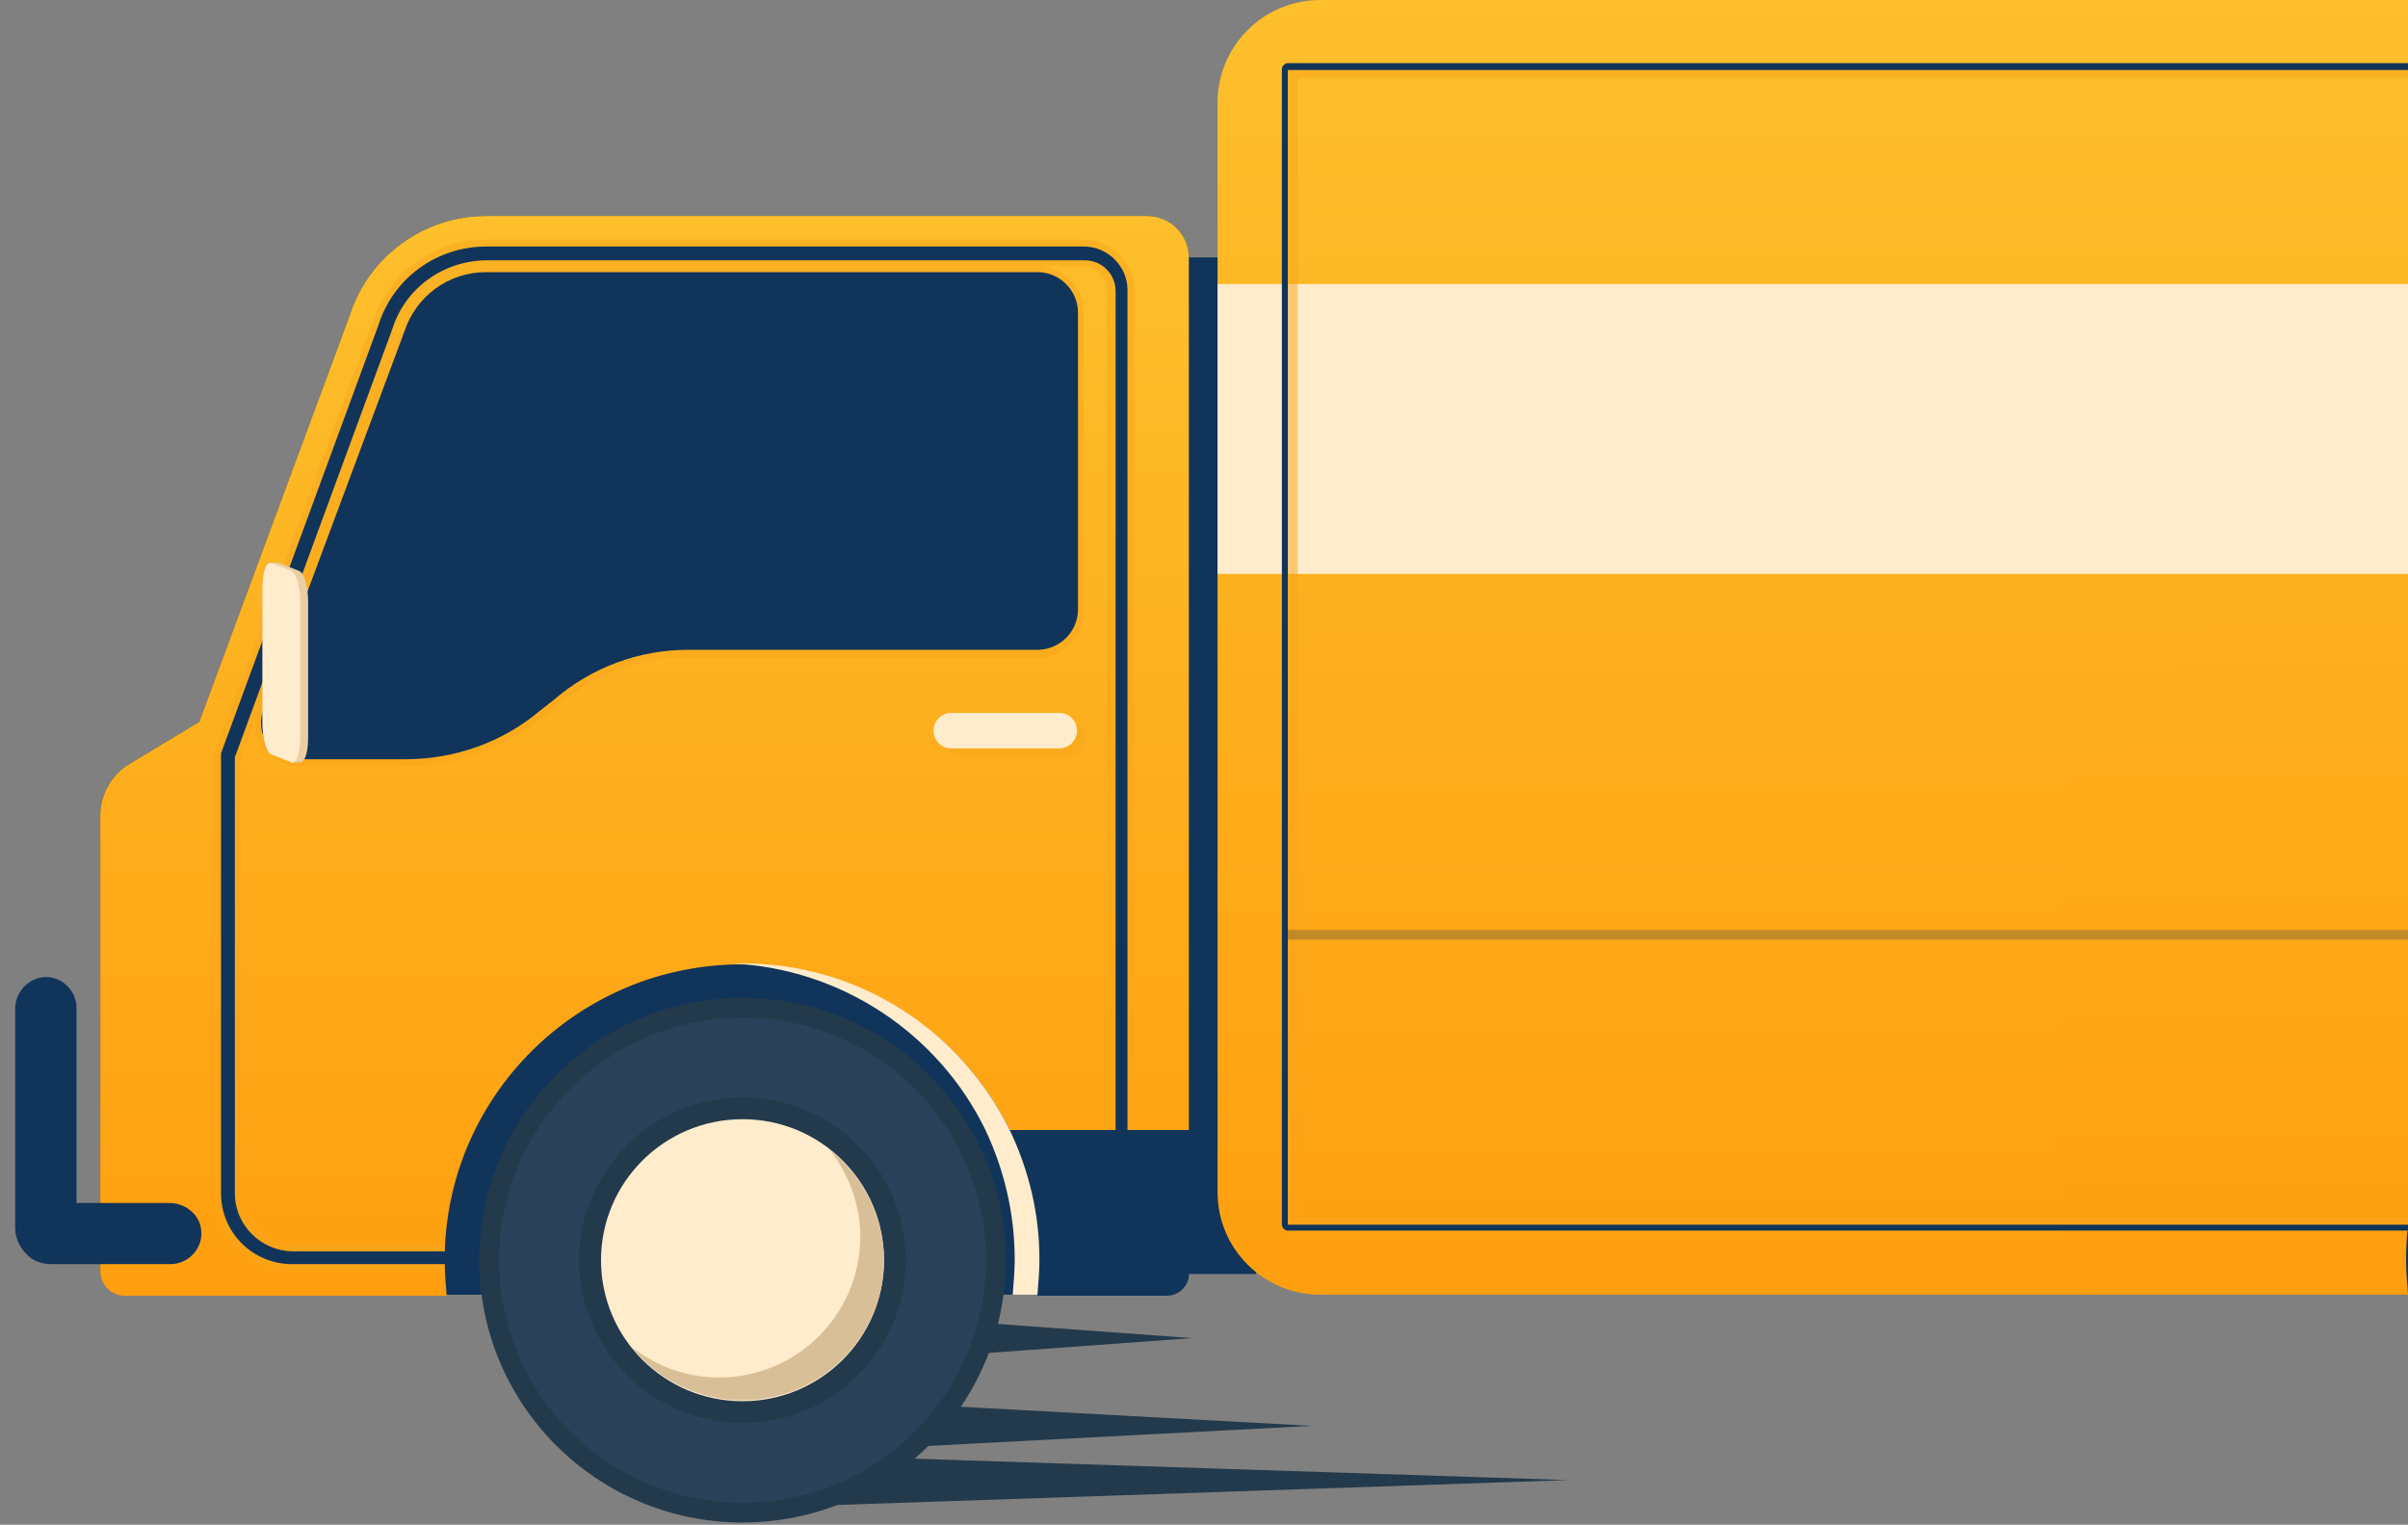 <svg width="139" height="88" viewBox="0 0 139 88" fill="none" xmlns="http://www.w3.org/2000/svg">
<rect x="0" y="0" width="139" height="88" fill="#808080" stroke="none"/>
<path d="M47.032 84L90.504 85.423L47.032 86.902V84Z" fill="#233A4C"/>
<path d="M48.518 80.813L75.709 82.293L48.518 83.715V80.813Z" fill="#233A4C"/>
<path d="M48.518 75.748L68.797 77.228L48.518 78.707V75.748Z" fill="#233A4C"/>
<path d="M67.369 14.854V73.528H72.51V14.854H67.369Z" fill="#11345B"/>
<path d="M67.369 74.724H7.216C6.417 74.724 5.788 74.098 5.788 73.301V47.065C5.788 45.87 6.417 44.732 7.445 44.106L11.501 41.659L20.184 18.211C21.269 14.797 24.468 12.463 28.067 12.463H66.226C67.54 12.463 68.626 13.545 68.626 14.854V73.528C68.626 74.211 68.054 74.724 67.369 74.724Z" fill="#11345B"/>
<path d="M58.286 65.219H68.626V14.854C68.626 13.545 67.54 12.463 66.226 12.463H28.067C24.468 12.463 21.269 14.797 20.184 18.211L11.501 41.659L7.445 44.106C6.417 44.732 5.788 45.87 5.788 47.065V73.358C5.788 74.154 6.417 74.781 7.216 74.781H25.782C25.725 74.098 25.668 73.415 25.668 72.732C25.668 63.285 33.38 55.659 42.805 55.659C49.603 55.602 55.487 59.529 58.286 65.219Z" fill="url(#paint0_linear_28_1733)"/>
<path opacity="0.5" d="M65.484 65.219V16.732C65.484 15.138 64.17 13.829 62.57 13.829H28.067C25.039 13.829 22.412 15.764 21.498 18.61L12.358 43.48V68.862C12.358 71.366 14.414 73.358 16.87 73.358H25.668C25.668 73.13 25.668 72.902 25.668 72.675C25.668 72.39 25.668 72.106 25.668 71.821H16.87C15.214 71.821 13.9 70.512 13.9 68.862V43.764L22.926 19.122C23.611 16.902 25.668 15.366 28.01 15.366H62.513C63.256 15.366 63.884 15.992 63.884 16.732V65.219H65.484Z" fill="#F8A71D"/>
<path opacity="0.5" d="M59.885 15.366H28.067C25.725 15.366 23.668 16.846 22.983 19.065L14.814 40.976C14.585 41.715 14.7 42.569 15.214 43.195C15.671 43.821 16.413 44.219 17.213 44.219H23.44C26.353 44.219 29.209 43.195 31.437 41.317L32.237 40.691C34.351 38.927 36.978 37.959 39.72 37.959H59.885C61.371 37.959 62.57 36.764 62.57 35.285V18.041C62.57 16.561 61.371 15.366 59.885 15.366Z" fill="#F8A71D"/>
<path d="M62.57 14.228H28.067C25.211 14.228 22.697 16.049 21.84 18.78L12.758 43.48V43.536V68.862C12.758 71.138 14.585 72.959 16.87 72.959H65.084V16.732C65.084 15.366 63.941 14.228 62.57 14.228ZM64.341 72.219H16.928C15.1 72.219 13.557 70.74 13.557 68.862V43.707L22.64 19.008C23.383 16.618 25.611 15.024 28.124 15.024H62.627C63.599 15.024 64.398 15.821 64.398 16.789V72.219H64.341Z" fill="#11345B"/>
<path d="M39.72 37.504H59.885C61.142 37.504 62.227 36.48 62.227 35.171V18.041C62.227 16.789 61.199 15.707 59.885 15.707H28.067C25.896 15.707 24.011 17.073 23.326 19.179L15.157 41.089C14.757 42.455 15.728 43.821 17.156 43.821H23.383C26.239 43.821 28.981 42.854 31.152 41.032L31.951 40.407C34.122 38.528 36.864 37.504 39.72 37.504Z" fill="#11345B"/>
<path opacity="0.5" d="M61.713 41.658H55.487C54.916 41.658 54.459 42.114 54.459 42.683C54.459 43.252 54.916 43.707 55.487 43.707H61.713C62.285 43.707 62.742 43.252 62.742 42.683C62.742 42.114 62.285 41.658 61.713 41.658Z" fill="#F8A71D"/>
<path d="M61.142 41.146H54.916C54.344 41.146 53.887 41.602 53.887 42.171C53.887 42.74 54.344 43.195 54.916 43.195H61.142C61.713 43.195 62.17 42.74 62.17 42.171C62.17 41.602 61.713 41.146 61.142 41.146Z" fill="#FEECCC"/>
<path d="M9.787 69.431H4.417V58.163C4.417 57.138 3.503 56.285 2.475 56.398C1.561 56.512 0.876 57.309 0.876 58.219V69.431V70.854C0.876 71.594 1.275 72.219 1.79 72.618C2.132 72.846 2.532 72.959 2.989 72.959H4.417H9.844C10.872 72.959 11.729 72.049 11.615 71.024C11.558 70.114 10.701 69.431 9.787 69.431Z" fill="#11345B"/>
<path d="M58.286 65.219C59.371 67.496 60 70.057 60 72.732C60 73.415 59.943 74.097 59.885 74.781H67.369C68.054 74.781 68.626 74.211 68.626 73.528V65.219H58.286Z" fill="#11345B"/>
<path d="M17.27 32.951L16.128 32.496C16.071 32.439 15.671 32.496 15.671 32.496C15.385 32.382 15.157 33.008 15.157 33.862V41.772C15.157 42.626 15.385 43.423 15.671 43.537L16.813 43.992C16.87 44.049 17.27 43.992 17.27 43.992C17.556 44.106 17.785 43.48 17.785 42.626V34.715C17.785 33.862 17.556 33.065 17.27 32.951Z" fill="#EACFA4"/>
<path d="M16.813 32.951L15.671 32.496C15.385 32.382 15.157 33.008 15.157 33.861V41.772C15.157 42.626 15.385 43.422 15.671 43.536L16.813 43.992C17.099 44.105 17.328 43.479 17.328 42.626V34.715C17.328 33.861 17.099 33.065 16.813 32.951Z" fill="#FEECCC"/>
<path d="M58.286 65.219C55.487 59.529 49.66 55.602 42.862 55.602C42.634 55.602 42.405 55.602 42.177 55.602C48.632 55.886 54.173 59.699 56.858 65.163C57.943 67.439 58.572 70 58.572 72.675C58.572 73.358 58.514 74.041 58.457 74.724H59.885C59.943 74.041 60 73.358 60 72.675C60 70 59.371 67.496 58.286 65.219Z" fill="#FEECCC"/>
<path d="M42.862 87.87C51.254 87.87 58.057 81.092 58.057 72.732C58.057 64.371 51.254 57.593 42.862 57.593C34.47 57.593 27.667 64.371 27.667 72.732C27.667 81.092 34.47 87.87 42.862 87.87Z" fill="#233A4C"/>
<path d="M42.862 86.732C50.623 86.732 56.915 80.464 56.915 72.732C56.915 65 50.623 58.732 42.862 58.732C35.101 58.732 28.81 65 28.81 72.732C28.81 80.464 35.101 86.732 42.862 86.732Z" fill="#294259"/>
<path d="M42.862 82.122C48.068 82.122 52.288 77.918 52.288 72.732C52.288 67.546 48.068 63.341 42.862 63.341C37.657 63.341 33.437 67.546 33.437 72.732C33.437 77.918 37.657 82.122 42.862 82.122Z" fill="#233A4C"/>
<path d="M42.862 80.87C47.374 80.87 51.031 77.226 51.031 72.732C51.031 68.237 47.374 64.594 42.862 64.594C38.351 64.594 34.693 68.237 34.693 72.732C34.693 77.226 38.351 80.87 42.862 80.87Z" fill="#FEECCC"/>
<path d="M47.889 66.358C48.975 67.724 49.66 69.488 49.66 71.366C49.66 75.862 46.004 79.504 41.491 79.504C39.606 79.504 37.835 78.821 36.464 77.74C37.95 79.618 40.292 80.813 42.862 80.813C47.375 80.813 51.031 77.171 51.031 72.675C50.974 70.114 49.774 67.837 47.889 66.358Z" fill="#D8BF98"/>
<path d="M76.223 74.724H181.732C185.046 74.724 187.673 72.049 187.673 68.805V5.919C187.673 2.618 184.989 0 181.732 0H76.223C72.91 0 70.282 2.675 70.282 5.919V68.805C70.282 72.106 72.967 74.724 76.223 74.724Z" fill="url(#paint1_linear_28_1733)"/>
<path d="M179.39 74.724H121.694C120.952 74.724 120.323 74.097 120.323 73.358V48.146C120.323 47.008 120.952 45.927 121.923 45.301L125.807 42.911L134.148 20.488C135.176 17.187 138.261 14.967 141.688 14.967H178.305C179.562 14.967 180.59 15.992 180.59 17.244V73.528C180.59 74.211 180.076 74.724 179.39 74.724Z" fill="#11345B"/>
<path d="M179.447 12.463H141.288C137.689 12.463 134.49 14.797 133.405 18.211L124.722 41.602L120.666 44.049C119.638 44.675 119.01 45.813 119.01 47.008V73.301C119.01 74.098 119.638 74.724 120.438 74.724H139.003C138.946 74.041 138.889 73.358 138.889 72.675C138.889 63.228 146.601 55.602 156.026 55.602C162.824 55.602 168.651 59.529 171.45 65.219C172.535 67.496 173.164 70.057 173.164 72.732C173.164 73.415 173.107 74.098 173.049 74.781H180.533C181.218 74.781 181.79 74.211 181.79 73.528V65.219V14.854C181.847 13.545 180.818 12.463 179.447 12.463Z" fill="url(#paint2_linear_28_1733)"/>
<path d="M187.731 16.39H70.282V33.122H187.731V16.39Z" fill="#FEECCC"/>
<path opacity="0.5" d="M183.275 3.699H74.681C74.395 3.699 74.109 3.927 74.109 4.268V70.512C74.109 70.797 74.338 71.081 74.681 71.081H183.275C183.56 71.081 183.846 70.854 183.846 70.512V4.268C183.846 3.984 183.56 3.699 183.275 3.699ZM183.046 4.496V70.285H74.909V4.496H183.046Z" fill="#F8A71D"/>
<path d="M183.675 3.642H74.338C74.167 3.642 73.995 3.813 73.995 3.984V70.683C73.995 70.854 74.167 71.024 74.338 71.024H183.675C183.846 71.024 184.017 70.854 184.017 70.683V4.041C184.017 3.813 183.846 3.642 183.675 3.642ZM183.618 70.683H74.338V4.041H183.618V70.683Z" fill="#11345B"/>
<path opacity="0.25" d="M183.789 53.667H74.052V54.236H183.789V53.667Z" fill="#11345B"/>
<defs>
<linearGradient id="paint0_linear_28_1733" x1="37.228" y1="74.742" x2="37.228" y2="12.467" gradientUnits="userSpaceOnUse">
<stop stop-color="#FE9F0F"/>
<stop offset="1" stop-color="#FDBF2C"/>
</linearGradient>
<linearGradient id="paint1_linear_28_1733" x1="128.993" y1="74.742" x2="128.993" y2="0" gradientUnits="userSpaceOnUse">
<stop stop-color="#FE9F0F"/>
<stop offset="1" stop-color="#FDBF2C"/>
</linearGradient>
<linearGradient id="paint2_linear_28_1733" x1="150.476" y1="73.941" x2="150.476" y2="0.01" gradientUnits="userSpaceOnUse">
<stop stop-color="#FE9F0F"/>
<stop offset="1" stop-color="#FDBF2C"/>
</linearGradient>
</defs>
</svg>
